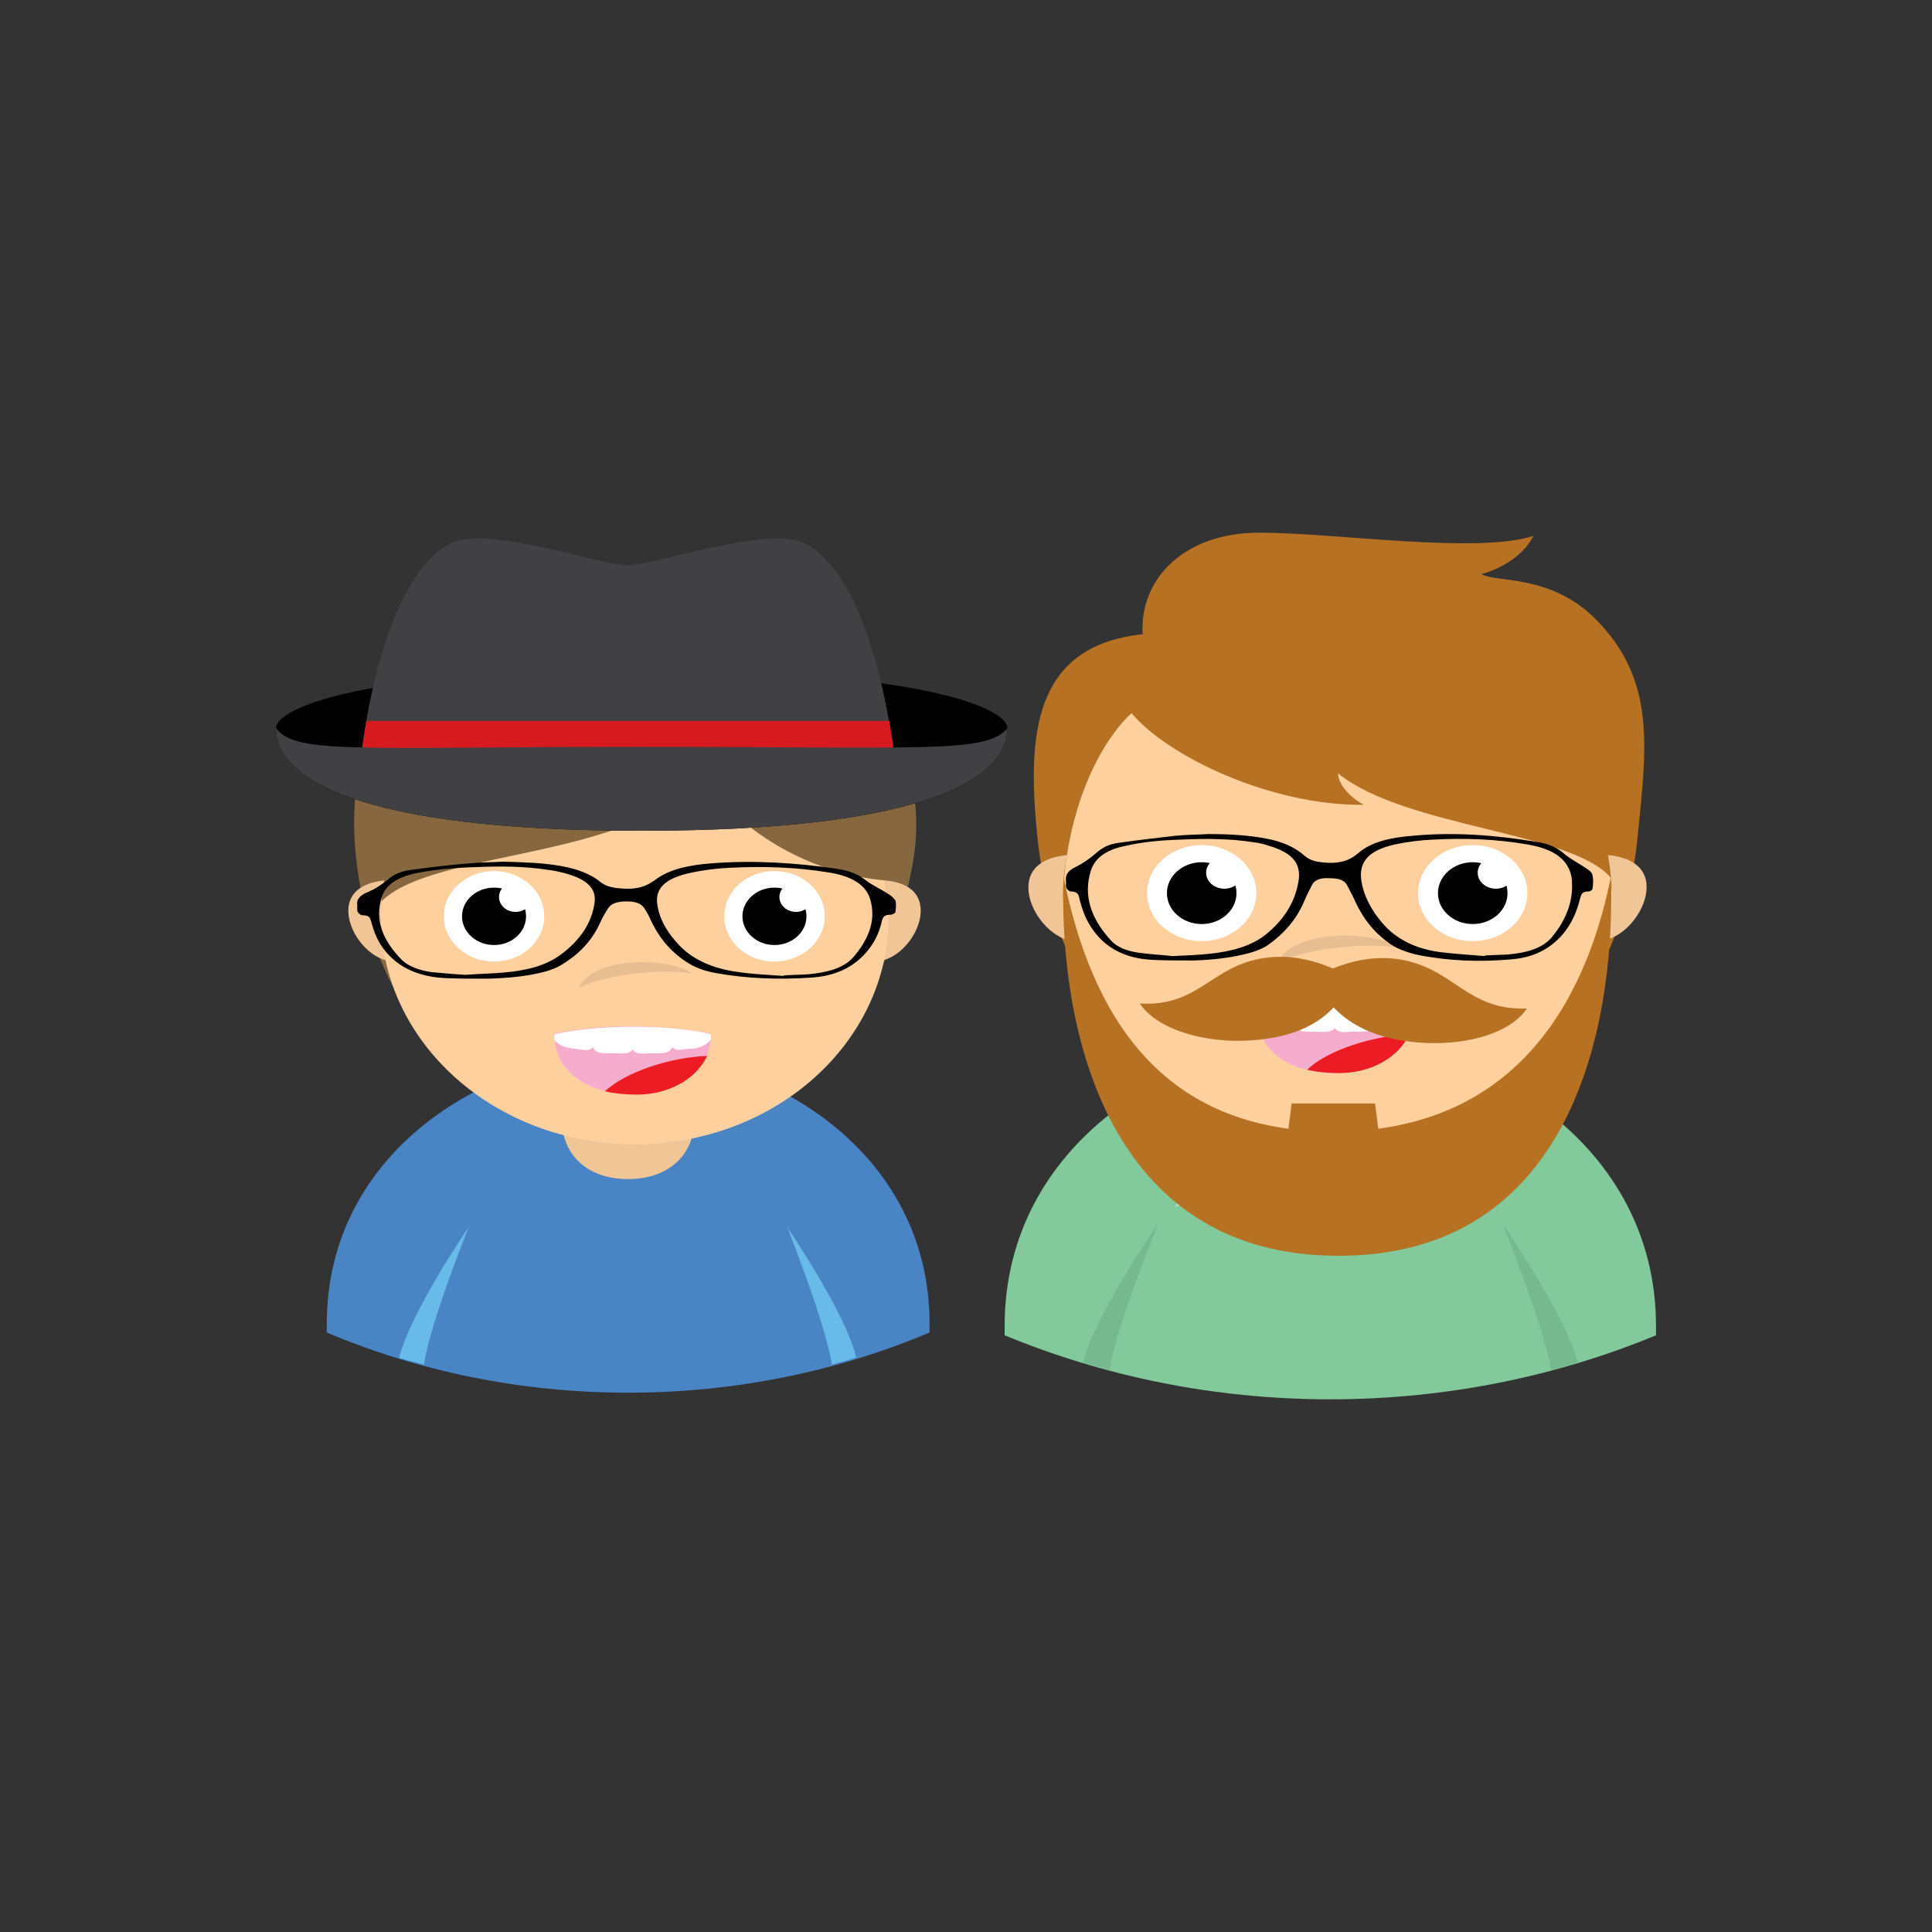 <?xml version="1.0" encoding="utf-8"?>
<!-- Generator: Adobe Illustrator 18.1.1, SVG Export Plug-In . SVG Version: 6.00 Build 0)  -->
<!DOCTYPE svg PUBLIC "-//W3C//DTD SVG 1.1//EN" "http://www.w3.org/Graphics/SVG/1.1/DTD/svg11.dtd">
<svg version="1.1" id="Layer_1" xmlns="http://www.w3.org/2000/svg" xmlns:xlink="http://www.w3.org/1999/xlink" x="0px" y="0px"
	 viewBox="0 0 350 350" style="enable-background:new 0 0 350 350;" xml:space="preserve">
<rect x="0" y="0" width="350" height="350" fill="#333333" stroke="none"/>
<style type="text/css">
	.st0{fill:#4984C4;}
	.st1{fill:#68BBE9;}
	.st2{fill:#F0C697;}
	.st3{fill:#876740;}
	.st4{fill:#FED09E;}
	.st5{fill:#FFFFFF;}
	.st6{fill:#E6BE91;}
	.st7{fill:#F6ADCD;}
	.st8{fill:#ED1C24;}
	.st9{fill:#414042;}
	.st10{fill:#D71920;}
	.st11{fill:#82CA9C;}
	.st12{fill:#76B88F;}
	.st13{fill:#B4DDC0;}
	.st14{fill:#B67222;}
</style>
<g>
	<g>
		<g>
			<g>
				<path class="st0" d="M113.8,190.9c-25.6,0-54.6,17.8-54.6,48.9c0,0.5,0,1.1,0,1.6c16.6,7,35.1,10.9,54.6,10.9s38-3.9,54.6-10.9
					c0-0.5,0-1.1,0-1.6C168.4,208.7,139.4,190.9,113.8,190.9z"/>
				<g>
					<g>
						<path class="st1" d="M76.8,247.2c1.1-7.5,8.1-24.9,8.1-24.9S74.3,237.8,72.3,246C73.8,246.4,75.3,246.8,76.8,247.2z
							 M142.6,222.3c0,0,7,17.5,8.1,24.9c1.5-0.4,3-0.8,4.4-1.3C153.2,237.8,142.6,222.3,142.6,222.3z"/>
					</g>
				</g>
			</g>
			<path class="st2" d="M101.8,202.9c0,5.9,4.2,10.7,12,10.7c7.7,0,12-4.8,12-10.7H101.8z"/>
		</g>
		<g>
			<g>
				<path class="st3" d="M136.8,117.5c-7.1-4.9-13.9-7.2-26.9-7.2c-31.5,0-48.8,16.7-45.3,45.9c3.4,28.1,18.8,45.3,50.4,45.3
					s45.3-17.4,50.4-45.3C168.3,139.6,160.6,117.4,136.8,117.5z"/>
				<g>
					<g>
						<g>
							<path class="st2" d="M160.3,159.5c0.4,2.2,0.6,4.4,0.6,6.7c0,2.7-0.5,5.3-1,7.8c3.8-1,6.9-5.4,6.9-9
								C166.8,161.4,164,159.8,160.3,159.5z M69.6,159.5c-3.7,0.4-6.5,2-6.5,5.5c0,3.6,3.1,8,6.9,9c-0.5-2.5-1-5.1-1-7.8
								C69,163.9,69.2,161.7,69.6,159.5z"/>
						</g>
					</g>
					<g>
						<g>
							<path class="st4" d="M160.3,159.5c-22.5-2.2-33.4-18.8-33.4-18.8c-12.4,15.2-48.3,13.1-57.8,22.6c0,0,0,0,0,0
								c-0.1,0.9-0.1,1.8-0.1,2.8c0,22.7,20.6,41.2,46,41.2c25.4,0,46-18.4,46-41.2C160.9,163.8,160.7,161.6,160.3,159.5z"/>
						</g>
					</g>
				</g>
				<g>
					<ellipse class="st5" cx="89.5" cy="166" rx="9.1" ry="8.2"/>
					<ellipse cx="89.5" cy="166" rx="5.8" ry="5.2"/>
					<ellipse class="st5" cx="93.4" cy="162.5" rx="3" ry="2.7"/>
				</g>
				<g>
					<ellipse class="st5" cx="140.3" cy="166" rx="9.1" ry="8.2"/>
					<ellipse cx="140.3" cy="166" rx="5.8" ry="5.2"/>
					<ellipse class="st5" cx="144.2" cy="162.5" rx="3" ry="2.7"/>
				</g>
				<path class="st6" d="M104.8,179.1c2.7-6.2,16.8-5.5,20.5-2.8C118.2,175.3,107.7,177.1,104.8,179.1z"/>
				<g>
					<path class="st7" d="M128.8,187.3c0,7-6.4,10.9-14.2,10.9c-7.9,0-14.2-3.9-14.2-10.9c0,0,5-1.4,14.2-1.4
						C123.8,186,128.8,187.3,128.8,187.3z"/>
					<path class="st5" d="M114.6,186c-9.2,0-14.2,1.4-14.2,1.4c0,0.9,0,0,0,0.9c0.7,1.1,2.3,1.6,3.8,1.7c1.4,0.1,2.5,0.6,3.2-0.3
						c0.6,1.3,2,1.1,3.7,1.1c1.5,0,2.8,0.3,3.5-0.7c0.7,1.1,2,0.7,3.5,0.7c1.7,0,3.1,0.2,3.7-1.1c0.7,0.9,1.9,0.3,3.2,0.3
						c1.5,0,3.1-0.7,3.8-1.7c0-0.9,0,0,0-0.9C128.8,187.3,123.8,186,114.6,186z"/>
					<path class="st8" d="M109.6,197.7c1.7,0.4,3.8,0.6,5.8,0.6c5.5,0,10.6-2.6,12.7-7C121.7,191.5,113.4,194.1,109.6,197.7z"/>
				</g>
			</g>
			<g>
				<path d="M182.5,131.9c0,9-14.6,18.6-66.3,18.6S50,140.9,50,131.9c0-3.4,14.6-10.5,66.3-10.5S182.5,128.5,182.5,131.9z"/>
				<path class="st9" d="M162.3,139.4c0,0-3.1-34.2-16.6-41c-6.6-3.3-26.9,4-32,4c-5,0-25.4-7.3-32-4c-13.5,6.8-16.6,41-16.6,41
					H162.3z"/>
				<path class="st10" d="M65.2,139.4h97.1c0,0-0.3-3.7-1.2-8.8H66.4C65.5,135.8,65.2,139.4,65.2,139.4z"/>
				<path class="st9" d="M182.5,131.9c0,9-14.6,18.6-66.3,18.6S50,140.9,50,131.9c3.5,4.8,14.6,3.4,66.3,3.4
					S178.7,136.5,182.5,131.9z"/>
			</g>
		</g>
	</g>
	<path d="M161,162c-1.3-0.9-3-1.6-4.1-2.5c-1.4-1.1-3.1-1.8-5.2-2.1c-7.5-1.1-15.1-1.6-22.8-1c-3.9,0.3-7.6,1-10.2,3
		c-1.5,1.1-3.1,1.7-5.5,1.6c-1.8-0.1-3.3-0.3-4.4-1.2c-1.8-1.5-4.3-2.4-7.1-2.9c-3.3-0.6-6.7-0.7-10.6-0.8c-1.7,0.1-3.9,0.1-6.1,0.3
		c-3.6,0.3-7.1,0.7-10.6,1.2c-1.7,0.2-3.1,0.8-4.2,1.8c-1.1,0.9-2.3,1.7-3.8,2.3c-1.3,0.6-1.8,1.3-1.7,2.2c0.1,0.4-0.1,0.9,0.1,1.3
		c0.1,0.2,0.5,0.6,0.8,0.6c1.2,0,1.4,0.4,1.6,1c0.5,1.9,1.2,3.8,2.6,5.5c2.3,2.8,5.8,4.7,11.1,4.9c2.4,0.1,4.9,0.1,7.4,0.1
		c3.6-0.1,7.2-0.4,10.5-1.3c1.1-0.3,2.1-0.7,2.9-1.2c3.5-2.1,5.7-4.7,7-7.6c0.4-0.9,0.9-1.8,1.5-2.7c0.6-0.9,1.8-1.2,3.3-1.2
		c1.5,0,2.6,0.3,3.2,1.2c0.4,0.6,0.8,1.3,1.1,2c1.3,2.8,3.1,5.4,6.3,7.6c1.6,1.1,3.4,1.8,5.7,2.2c5.6,1,11.4,1.2,17.2,0.8
		c4.2-0.3,7.1-1.7,9.3-3.9c2-2,3-4.2,3.5-6.5c0.2-0.6,0.4-1,1.6-1c0.3,0,0.7-0.3,0.8-0.4c0.1-0.7,0.2-1.5,0-2.2
		C161.9,162.7,161.5,162.3,161,162z M107.7,163.6c-0.5,3.5-2.5,6.7-6.2,9.4c-2.7,2-6.4,2.9-10.5,3.2c-2.1,0.2-4.2,0.2-6.7,0.4
		c-1.8-0.1-4-0.3-6.2-0.5c-2.1-0.3-4-1-5.2-2.1c-3.6-3.6-5.1-7.4-3.7-11.6c0.7-2.1,2.8-3.5,6.1-4.2c3.5-0.7,7-1,10.6-1.1
		c4.5-0.2,9.1-0.2,13.5,0.5c0.9,0.1,1.8,0.3,2.6,0.5C106.3,159.2,108.1,160.9,107.7,163.6z M154.5,173.5c-1.7,1.9-4.7,2.7-8.1,3
		c-1.5,0.1-2.9,0.1-4.4,0.2c0,0,0,0.1,0,0.1c-2.7-0.2-5.5-0.3-8.2-0.7c-4.7-0.6-8.3-2.3-10.7-4.8c-2.2-2.3-3.6-4.7-4-7.3
		c-0.5-3,1.3-4.9,6.1-5.9c2.3-0.5,4.8-0.8,7.2-0.9c5.9-0.3,11.7-0.1,17.4,0.8c4.8,0.7,7.4,2.5,8,5.5
		C158.6,167,157.3,170.3,154.5,173.5z"/>
</g>
<g>
	<g>
		<g>
			<path class="st11" d="M241,188.2c-27.7,0-59,18.9-59,52c0,0.6,0,1.1,0,1.7c17.9,7.4,37.9,11.6,59,11.6s41.1-4.2,59-11.6
				c0-0.6,0-1.1,0-1.7C300,207.2,268.7,188.2,241,188.2z"/>
			<g>
				<g>
					<path class="st12" d="M201,248.2c1.2-7.9,8.8-26.5,8.8-26.5s-11.4,16.4-13.6,25.1C197.8,247.3,199.4,247.7,201,248.2z
						 M272.2,221.7c0,0,7.5,18.6,8.8,26.5c1.6-0.4,3.2-0.9,4.8-1.4C283.6,238.1,272.2,221.7,272.2,221.7z"/>
				</g>
			</g>
		</g>
		<g>
			<polygon class="st13" points="241,212.4 269.1,218.6 259.8,199.9 246.8,201 			"/>
			<polygon class="st13" points="241,212.4 212.9,218.6 222.2,199.9 235.2,201 			"/>
		</g>
		<path class="st2" d="M228.1,201c0,6.3,12.9,11.4,12.9,11.4s12.9-5.1,12.9-11.4H228.1z"/>
	</g>
	<g>
		<path class="st14" d="M277.8,97.1c-10.6,3.3-35.6-0.6-49.7-0.6c-13.6,0-21.7,8.4-21.1,18.4c-19.9,2.1-20.9,18.4-19.1,36.4
			c2.9,29.1,20.4,48.2,54.4,48.2c34.1,0,51.5-18.3,54.4-48.2c1.6-16,3.3-28.1-7.6-39.1c-8.2-8.3-18.2-6.6-20.7-8.2
			C270.6,103.4,275.5,101.5,277.8,97.1z"/>
		<g>
			<g>
				<g>
					<path class="st2" d="M291.3,154.9c0.4,2.3,0.7,4.7,0.7,7.1c0,2.8-0.5,5.6-1.1,8.3c4.1-1.1,7.4-5.8,7.4-9.6
						C298.3,157,295.3,155.3,291.3,154.9z M193.3,154.9c-4,0.4-7,2.1-7,5.9c0,3.8,3.3,8.5,7.4,9.6c-0.6-2.7-1.1-5.5-1.1-8.3
						C192.6,159.6,192.8,157.2,193.3,154.9z"/>
				</g>
			</g>
			<g>
				<g>
					<path class="st4" d="M291.8,159C291.8,159,291.8,159,291.8,159c-7.2-8.4-37.1-9-49.4-18.9c0,2.1,2.5,4.6,4.7,5.7
						c-17,0.2-35.7-8.9-42.1-16.6c0,0-8.7,7.1-11.7,25.6c-0.4,2.3-0.6,4.6-0.6,7c0,24.2,22.2,43.7,49.7,43.7
						c27.4,0,49.7-19.6,49.7-43.7C291.9,160.9,291.9,160,291.8,159z"/>
				</g>
			</g>
		</g>
		<g>
			<g>
				<g>
					<ellipse class="st5" cx="217.7" cy="161.8" rx="9.9" ry="8.7"/>
					<ellipse cx="217.7" cy="161.8" rx="6.3" ry="5.6"/>
					<ellipse class="st5" cx="221.8" cy="158.1" rx="3.3" ry="2.9"/>
				</g>
				<g>
					<ellipse class="st5" cx="266.8" cy="161.8" rx="9.9" ry="8.7"/>
					<ellipse cx="266.8" cy="161.8" rx="6.3" ry="5.6"/>
					<ellipse class="st5" cx="271" cy="158.1" rx="3.3" ry="2.9"/>
				</g>
			</g>
			<path class="st6" d="M231.3,174.6c2.9-6.6,18.2-5.9,22.2-2.9C245.8,170.5,234.5,172.4,231.3,174.6z"/>
		</g>
		<g>
			<path class="st7" d="M256,183.5c0,7-6.4,10.9-14.2,10.9c-7.9,0-14.2-3.9-14.2-10.9c0,0,5-1.4,14.2-1.4
				C251,182.1,256,183.5,256,183.5z"/>
			<path class="st5" d="M241.8,182.1c-9.2,0-14.2,1.4-14.2,1.4c0,0.9,0,0,0,0.9c0.7,1.1,2.3,1.6,3.8,1.7c1.4,0.1,2.5,0.6,3.2-0.3
				c0.6,1.3,2,1.1,3.7,1.1c1.5,0,2.8,0.3,3.5-0.7c0.7,1.1,2,0.7,3.5,0.7c1.7,0,3.1,0.2,3.7-1.1c0.7,0.9,1.9,0.3,3.2,0.3
				c1.5,0,3.1-0.7,3.8-1.7c0-0.9,0,0,0-0.9C256,183.5,251,182.1,241.8,182.1z"/>
			<path class="st8" d="M236.8,193.8c1.7,0.4,3.8,0.6,5.8,0.6c5.5,0,10.6-2.6,12.7-7C248.9,187.6,240.5,190.2,236.8,193.8z"/>
		</g>
		<path d="M287.5,157.4c-1.3-0.9-2.9-1.7-4.1-2.7c-1.3-1.2-3-1.9-5.1-2.2c-7.3-1.2-14.8-1.8-22.3-1.1c-3.8,0.3-7.5,1-10,3.2
			c-1.4,1.2-3,1.8-5.4,1.7c-1.8-0.1-3.2-0.3-4.3-1.3c-1.8-1.6-4.2-2.6-7-3.1c-3.2-0.6-6.5-0.8-10.4-0.8c-1.6,0.1-3.8,0.1-5.9,0.3
			c-3.5,0.4-7,0.8-10.4,1.3c-1.7,0.2-3,0.9-4.1,1.9c-1,0.9-2.3,1.8-3.7,2.5c-1.3,0.6-1.8,1.4-1.7,2.4c0.1,0.5-0.1,0.9,0.1,1.4
			c0.1,0.2,0.5,0.6,0.8,0.6c1.1,0,1.4,0.5,1.5,1.1c0.5,2.1,1.2,4.1,2.6,6c2.2,3,5.6,5.1,10.9,5.3c2.4,0.1,4.8,0.1,7.2,0.1
			c3.5-0.1,7.1-0.5,10.3-1.4c1-0.3,2.1-0.7,2.9-1.2c3.4-2.3,5.6-5.1,6.9-8.2c0.4-1,0.9-1.9,1.4-2.9c0.5-1,1.7-1.3,3.2-1.2
			c1.5,0,2.6,0.3,3.1,1.2c0.4,0.7,0.7,1.4,1.1,2.1c1.3,3,3,5.8,6.2,8.2c1.5,1.2,3.4,1.9,5.6,2.4c5.5,1.1,11.2,1.3,16.8,0.8
			c4.1-0.3,7-1.9,9.1-4.2c2-2.2,2.9-4.6,3.5-7c0.2-0.7,0.4-1.1,1.5-1.1c0.3,0,0.7-0.3,0.7-0.5c0.1-0.8,0.2-1.6,0-2.4
			C288.5,158.2,288,157.7,287.5,157.4z M235.3,159.2c-0.5,3.8-2.4,7.2-6,10.1c-2.6,2.1-6.3,3.1-10.3,3.5c-2,0.2-4.1,0.3-6.6,0.4
			c-1.7-0.2-3.9-0.3-6.1-0.6c-2.1-0.3-4-1-5.1-2.3c-3.5-3.8-5-8-3.6-12.5c0.7-2.3,2.7-3.8,6-4.5c3.4-0.8,6.9-1.1,10.4-1.2
			c4.4-0.2,8.9-0.2,13.2,0.5c0.9,0.1,1.7,0.3,2.6,0.6C233.9,154.4,235.6,156.2,235.3,159.2z M281.2,169.7c-1.7,2.1-4.6,2.9-7.9,3.2
			c-1.4,0.1-2.9,0.1-4.3,0.2c0,0,0,0.1,0,0.1c-2.7-0.2-5.4-0.4-8-0.7c-4.6-0.6-8.1-2.4-10.5-5.2c-2.1-2.4-3.5-5.1-3.9-7.9
			c-0.4-3.3,1.3-5.3,6-6.4c2.3-0.5,4.7-0.8,7.1-0.9c5.7-0.3,11.4-0.1,17.1,0.9c4.7,0.8,7.3,2.7,7.9,5.9
			C285.2,162.8,283.9,166.4,281.2,169.7z"/>
		<g>
			<g>
				<g>
					<path class="st14" d="M291.8,159c-5.1,25.1-19.3,46-50.3,46c-31,0-43.7-20.9-48.8-46c-0.1,1.1-0.1,2.2-0.1,3.4
						c0,27.6,9.8,65.1,49.9,65.1h0c40.1,0,49.4-37.5,49.4-65.1C291.9,161.2,291.9,160.1,291.8,159z"/>
				</g>
			</g>
			<polygon class="st14" points="250.1,207.6 233,207.6 234,199.9 249.1,199.9 			"/>
			<g>
				<path class="st14" d="M276.6,182.7c-3.1,4.8-12.6,7.4-22.6,5.8c-13.6-2.2-15.6-11.5-15.6-11.5s6.9-4.5,15.1-3.2
					C263.5,175.4,265.7,183.1,276.6,182.7z"/>
			</g>
			<g>
				<path class="st14" d="M206.5,181.8c3.2,4.9,12.9,7.8,22.8,6.4c13.6-1.8,15.3-11.1,15.3-11.1s-7-4.7-15.2-3.6
					C219.4,174.8,217.4,182.4,206.5,181.8z"/>
			</g>
		</g>
	</g>
</g>
</svg>
